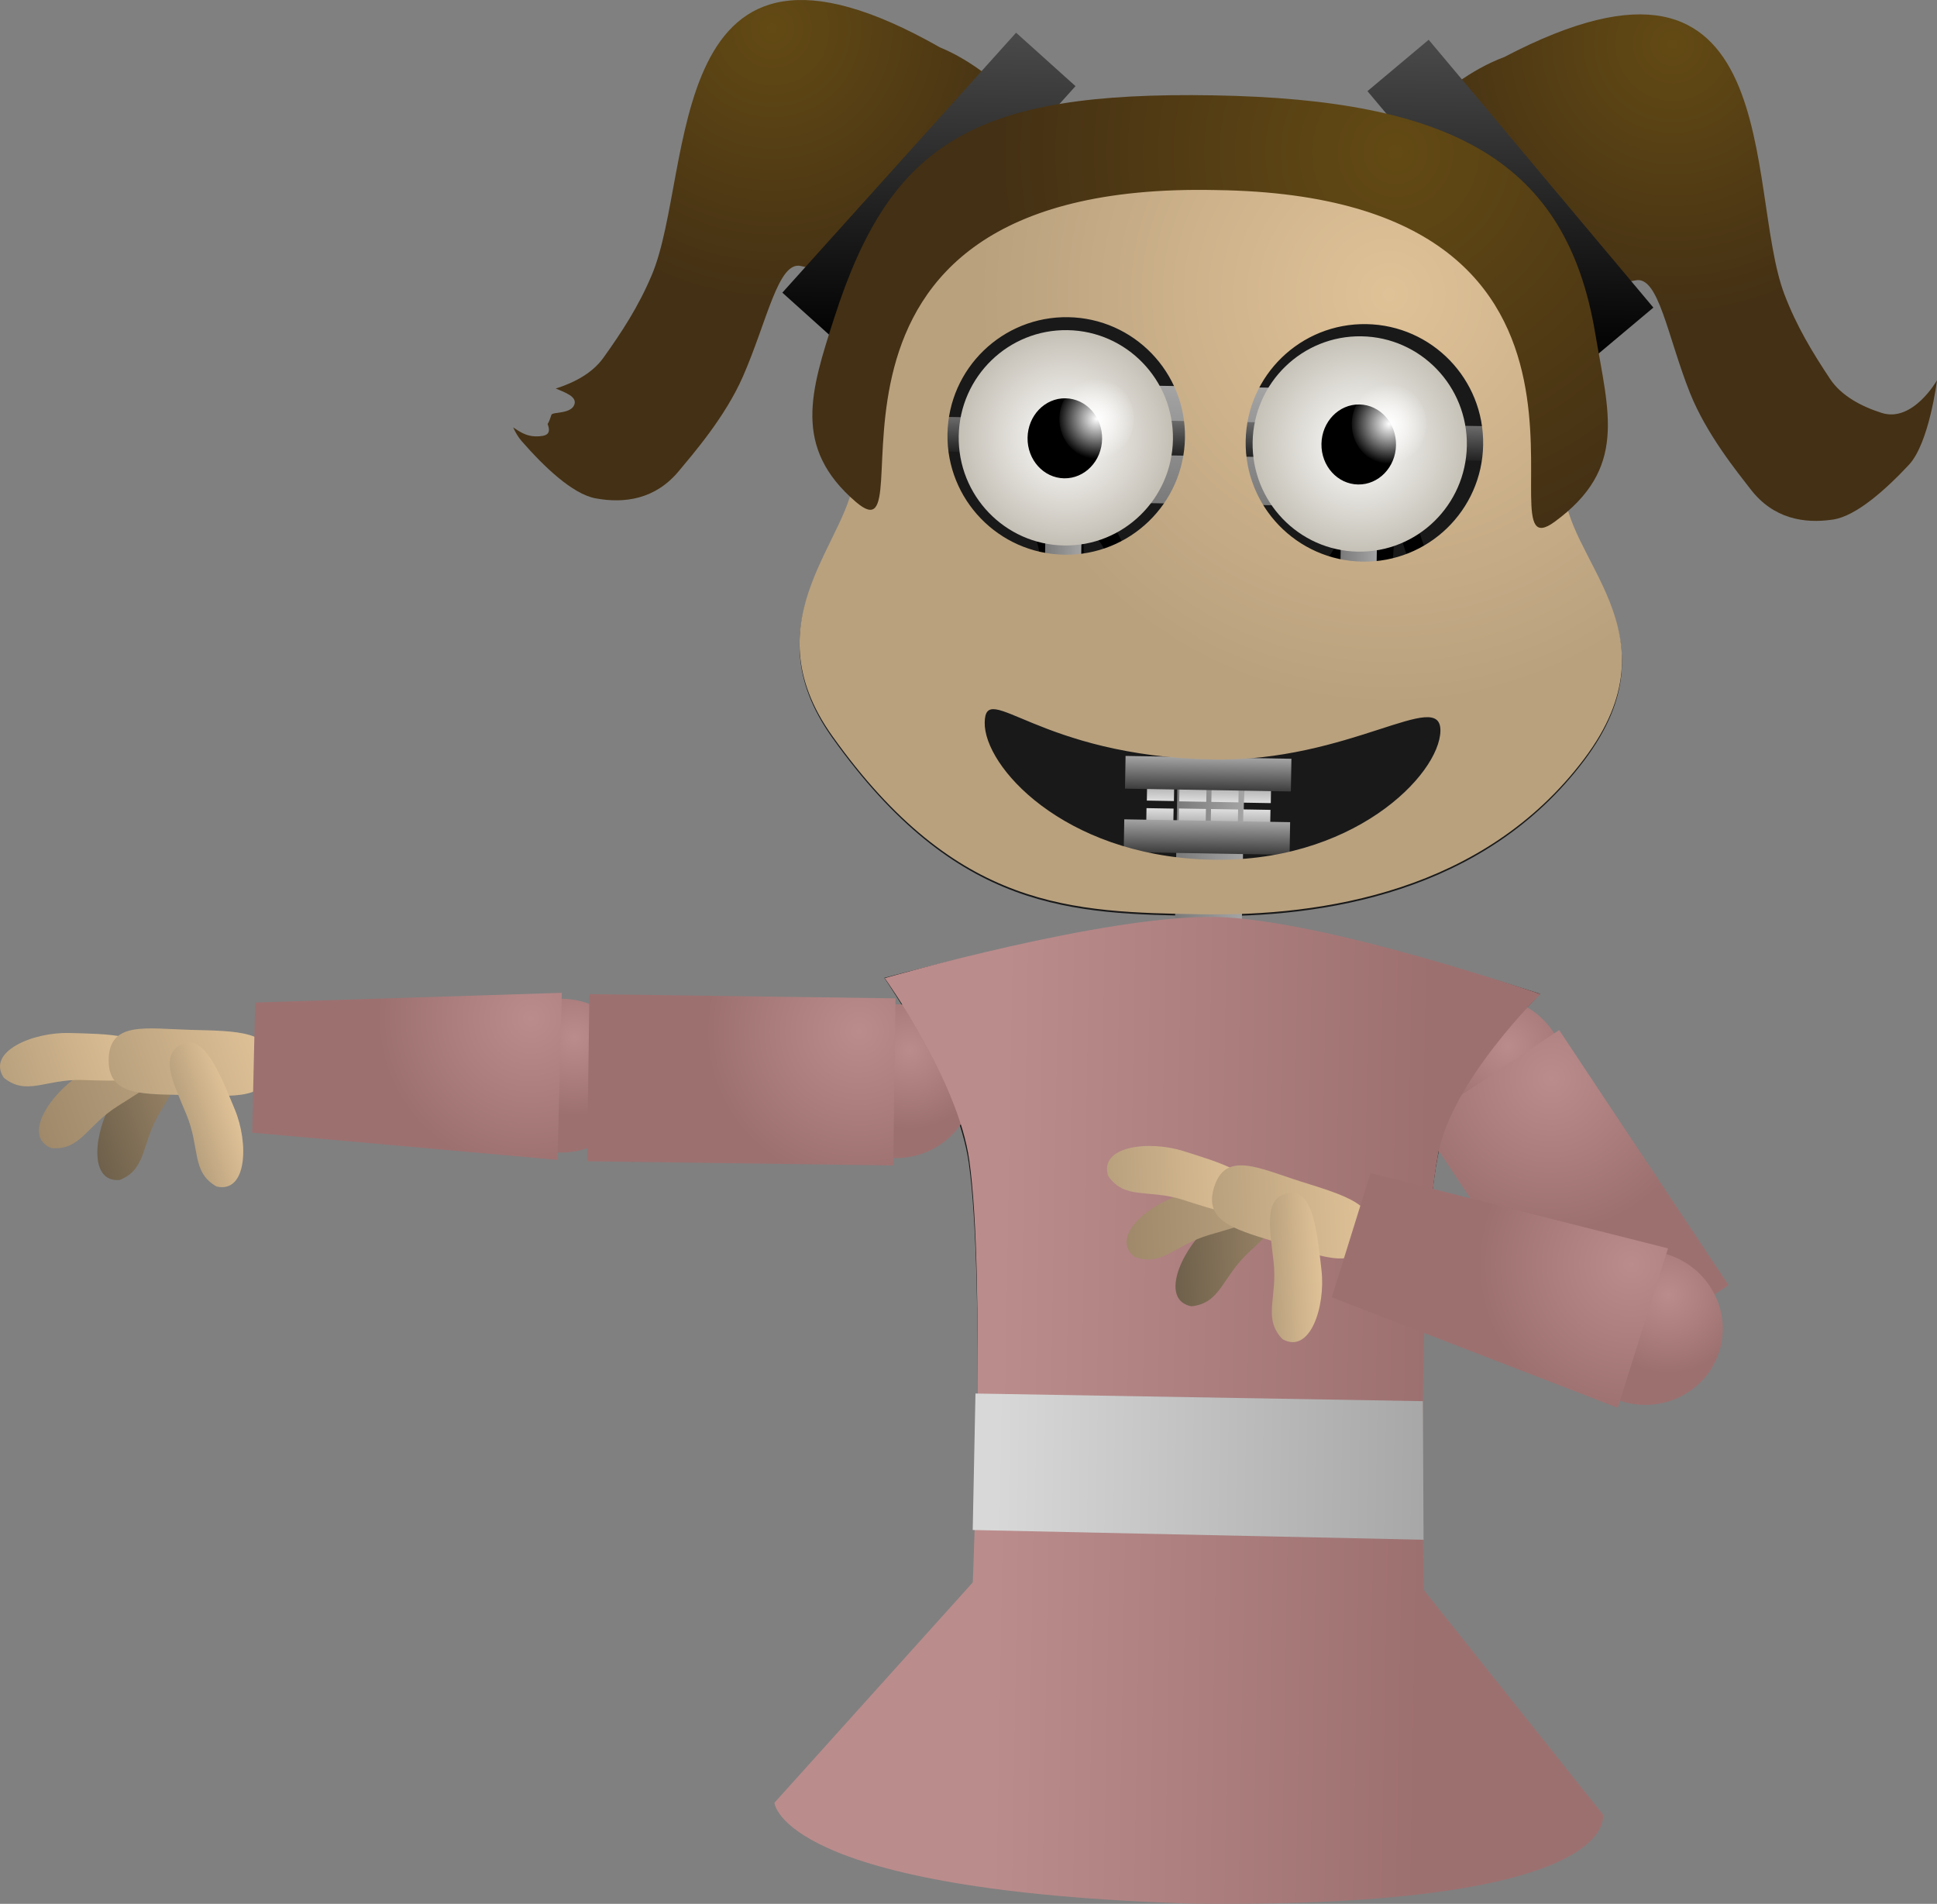 <svg version="1.1" xmlns="http://www.w3.org/2000/svg" xmlns:xlink="http://www.w3.org/1999/xlink" width="244.672" height="240.441" viewBox="0,0,244.672,240.441"><rect x="0" y="0" width="244.672" height="240.441" fill="#808080" stroke="none"/><defs><linearGradient x1="-93.861" y1="124.633" x2="-85.426" y2="124.778" gradientUnits="userSpaceOnUse" id="color-1"><stop offset="0" stop-color="#7a7a7a"/><stop offset="1" stop-color="#a4a4a4"/></linearGradient><linearGradient x1="-110.651" y1="99.877" x2="-106.084" y2="99.955" gradientUnits="userSpaceOnUse" id="color-2"><stop offset="0" stop-color="#7a7a7a"/><stop offset="1" stop-color="#a4a4a4"/></linearGradient><linearGradient x1="-73.331" y1="100.516" x2="-68.763" y2="100.595" gradientUnits="userSpaceOnUse" id="color-3"><stop offset="0" stop-color="#7a7a7a"/><stop offset="1" stop-color="#a4a4a4"/></linearGradient><linearGradient x1="-88.784" y1="81.636" x2="-89.038" y2="96.477" gradientUnits="userSpaceOnUse" id="color-4"><stop offset="0" stop-color="#a4a4a4"/><stop offset="1" stop-color="#7a7a7a"/></linearGradient><linearGradient x1="-89.257" y1="86.025" x2="-89.332" y2="90.397" gradientUnits="userSpaceOnUse" id="color-5"><stop offset="0" stop-color="#6b6b6b"/><stop offset="1" stop-color="#222222"/></linearGradient><linearGradient x1="-83.851" y1="131.403" x2="-83.898" y2="134.182" gradientUnits="userSpaceOnUse" id="color-6"><stop offset="0" stop-color="#9a9a9a"/><stop offset="1" stop-color="#dedede"/></linearGradient><linearGradient x1="-87.938" y1="131.308" x2="-87.986" y2="134.087" gradientUnits="userSpaceOnUse" id="color-7"><stop offset="0" stop-color="#9a9a9a"/><stop offset="1" stop-color="#dedede"/></linearGradient><linearGradient x1="-92" y1="131.238" x2="-92.048" y2="134.017" gradientUnits="userSpaceOnUse" id="color-8"><stop offset="0" stop-color="#9a9a9a"/><stop offset="1" stop-color="#dedede"/></linearGradient><linearGradient x1="-96.087" y1="131.143" x2="-96.135" y2="133.922" gradientUnits="userSpaceOnUse" id="color-9"><stop offset="0" stop-color="#9a9a9a"/><stop offset="1" stop-color="#dedede"/></linearGradient><linearGradient x1="-90.057" y1="128.433" x2="-90.128" y2="132.565" gradientUnits="userSpaceOnUse" id="color-10"><stop offset="0" stop-color="#a4a4a4"/><stop offset="1" stop-color="#3d3d3d"/></linearGradient><linearGradient x1="-83.938" y1="135.036" x2="-83.986" y2="137.815" gradientUnits="userSpaceOnUse" id="color-11"><stop offset="0" stop-color="#dedede"/><stop offset="1" stop-color="#9a9a9a"/></linearGradient><linearGradient x1="-88.026" y1="134.991" x2="-88.074" y2="137.771" gradientUnits="userSpaceOnUse" id="color-12"><stop offset="0" stop-color="#dedede"/><stop offset="1" stop-color="#9a9a9a"/></linearGradient><linearGradient x1="-92.089" y1="134.921" x2="-92.136" y2="137.701" gradientUnits="userSpaceOnUse" id="color-13"><stop offset="0" stop-color="#dedede"/><stop offset="1" stop-color="#9a9a9a"/></linearGradient><linearGradient x1="-96.177" y1="134.877" x2="-96.224" y2="137.656" gradientUnits="userSpaceOnUse" id="color-14"><stop offset="0" stop-color="#dedede"/><stop offset="1" stop-color="#9a9a9a"/></linearGradient><linearGradient x1="-90.22" y1="136.439" x2="-90.29" y2="140.571" gradientUnits="userSpaceOnUse" id="color-15"><stop offset="0" stop-color="#a4a4a4"/><stop offset="1" stop-color="#3d3d3d"/></linearGradient><radialGradient cx="-108.078" cy="88.077" r="13.6" gradientUnits="userSpaceOnUse" id="color-16"><stop offset="0" stop-color="#ffffff"/><stop offset="1" stop-color="#c4bfb5"/></radialGradient><radialGradient cx="-104.183" cy="85.684" r="5.054" gradientUnits="userSpaceOnUse" id="color-17"><stop offset="0" stop-color="#ffffff"/><stop offset="1" stop-color="#ffffff" stop-opacity="0"/></radialGradient><radialGradient cx="-70.954" cy="88.856" r="13.6" gradientUnits="userSpaceOnUse" id="color-18"><stop offset="0" stop-color="#ffffff"/><stop offset="1" stop-color="#c5c1b7"/></radialGradient><radialGradient cx="-67.249" cy="86.317" r="5.054" gradientUnits="userSpaceOnUse" id="color-19"><stop offset="0" stop-color="#ffffff"/><stop offset="1" stop-color="#ffffff" stop-opacity="0"/></radialGradient><linearGradient x1="-89.905" y1="111.789" x2="-89.977" y2="115.948" gradientUnits="userSpaceOnUse" id="color-20"><stop offset="0" stop-color="#a4a4a4"/><stop offset="1" stop-color="#686868"/></linearGradient><radialGradient cx="-31.451" cy="38.335" r="34.319" gradientUnits="userSpaceOnUse" id="color-21"><stop offset="0" stop-color="#634a14"/><stop offset="1" stop-color="#443014"/></radialGradient><linearGradient x1="-51.577" y1="37.99" x2="-52.261" y2="77.936" gradientUnits="userSpaceOnUse" id="color-22"><stop offset="0" stop-color="#4a4a4a"/><stop offset="1" stop-color="#000000"/></linearGradient><radialGradient cx="-145.155" cy="36.386" r="34.319" gradientUnits="userSpaceOnUse" id="color-23"><stop offset="0" stop-color="#634a14"/><stop offset="1" stop-color="#443014"/></radialGradient><linearGradient x1="-125.029" y1="36.731" x2="-125.714" y2="76.676" gradientUnits="userSpaceOnUse" id="color-24"><stop offset="0" stop-color="#4a4a4a"/><stop offset="1" stop-color="#000000"/></linearGradient><radialGradient cx="-67.208" cy="69.968" r="51.954" gradientUnits="userSpaceOnUse" id="color-25"><stop offset="0" stop-color="#e0c297"/><stop offset="1" stop-color="#b9a17e"/></radialGradient><radialGradient cx="-66.439" cy="52.012" r="50.248" gradientUnits="userSpaceOnUse" id="color-26"><stop offset="0" stop-color="#634a14"/><stop offset="1" stop-color="#443014"/></radialGradient><linearGradient x1="-90.052" y1="163.043" x2="-91.307" y2="236.313" gradientUnits="userSpaceOnUse" id="color-27"><stop offset="0" stop-color="#a4a4a4"/><stop offset="1" stop-color="#7a7a7a"/></linearGradient><linearGradient x1="-90.052" y1="163.043" x2="-90.154" y2="169.02" gradientUnits="userSpaceOnUse" id="color-28"><stop offset="0" stop-color="#a4a4a4"/><stop offset="1" stop-color="#7a7a7a"/></linearGradient><linearGradient x1="-90.005" y1="160.336" x2="-90.2" y2="171.727" gradientUnits="userSpaceOnUse" id="color-29"><stop offset="0" stop-color="#303030"/><stop offset="1" stop-color="#4b4b4b"/></linearGradient><linearGradient x1="-218.049" y1="170.748" x2="-231.757" y2="175.325" gradientUnits="userSpaceOnUse" id="color-30"><stop offset="0" stop-color="#9f896a"/><stop offset="1" stop-color="#6e604b"/></linearGradient><linearGradient x1="-221.367" y1="168.285" x2="-238.462" y2="173.993" gradientUnits="userSpaceOnUse" id="color-31"><stop offset="0" stop-color="#b9a17e"/><stop offset="1" stop-color="#9f896a"/></linearGradient><linearGradient x1="-224.573" y1="163.861" x2="-242.078" y2="169.707" gradientUnits="userSpaceOnUse" id="color-32"><stop offset="0" stop-color="#e0c297"/><stop offset="1" stop-color="#b9a17e"/></linearGradient><linearGradient x1="-209.218" y1="163.686" x2="-228.177" y2="170.017" gradientUnits="userSpaceOnUse" id="color-33"><stop offset="0" stop-color="#e0c297"/><stop offset="1" stop-color="#b9a17e"/></linearGradient><linearGradient x1="-213.181" y1="172.402" x2="-219.378" y2="174.471" gradientUnits="userSpaceOnUse" id="color-34"><stop offset="0" stop-color="#e0c297"/><stop offset="1" stop-color="#b9a17e"/></linearGradient><radialGradient cx="-170.138" cy="163.781" r="9.916" gradientUnits="userSpaceOnUse" id="color-35"><stop offset="0" stop-color="#bb8c8c"/><stop offset="1" stop-color="#9d7070"/></radialGradient><radialGradient cx="-175.626" cy="161.383" r="19.404" gradientUnits="userSpaceOnUse" id="color-36"><stop offset="0" stop-color="#bb8c8c"/><stop offset="1" stop-color="#9d7070"/></radialGradient><radialGradient cx="-127.776" cy="165.428" r="9.916" gradientUnits="userSpaceOnUse" id="color-37"><stop offset="0" stop-color="#bb8c8c"/><stop offset="1" stop-color="#9d7070"/></radialGradient><radialGradient cx="-134.186" cy="163.015" r="19.371" gradientUnits="userSpaceOnUse" id="color-38"><stop offset="0" stop-color="#bb8c8c"/><stop offset="1" stop-color="#9d7070"/></radialGradient><radialGradient cx="-52.255" cy="164.903" r="9.916" gradientUnits="userSpaceOnUse" id="color-39"><stop offset="0" stop-color="#bb8c8c"/><stop offset="1" stop-color="#9d7070"/></radialGradient><radialGradient cx="-46.755" cy="168.984" r="19.371" gradientUnits="userSpaceOnUse" id="color-40"><stop offset="0" stop-color="#bb8c8c"/><stop offset="1" stop-color="#9d7070"/></radialGradient><radialGradient cx="-69.071" cy="237.767" r="28.116" gradientUnits="userSpaceOnUse" id="color-41"><stop offset="0" stop-color="#bb8c8c"/><stop offset="1" stop-color="#9d7070"/></radialGradient><linearGradient x1="-116.449" y1="193.289" x2="-62.367" y2="194.216" gradientUnits="userSpaceOnUse" id="color-42"><stop offset="0" stop-color="#bb8c8c"/><stop offset="1" stop-color="#9d7070"/></linearGradient><linearGradient x1="-116.453" y1="193.539" x2="-62.371" y2="194.466" gradientUnits="userSpaceOnUse" id="color-43"><stop offset="0" stop-color="#d8d8d8"/><stop offset="1" stop-color="#a7a7a7"/></linearGradient><linearGradient x1="-79.998" y1="189.76" x2="-94.437" y2="190.377" gradientUnits="userSpaceOnUse" id="color-44"><stop offset="0" stop-color="#9f896a"/><stop offset="1" stop-color="#6e604b"/></linearGradient><linearGradient x1="-82.508" y1="186.476" x2="-100.514" y2="187.246" gradientUnits="userSpaceOnUse" id="color-45"><stop offset="0" stop-color="#b9a17e"/><stop offset="1" stop-color="#9f896a"/></linearGradient><linearGradient x1="-84.369" y1="181.34" x2="-102.807" y2="182.128" gradientUnits="userSpaceOnUse" id="color-46"><stop offset="0" stop-color="#e0c297"/><stop offset="1" stop-color="#b9a17e"/></linearGradient><linearGradient x1="-69.561" y1="185.409" x2="-89.531" y2="186.262" gradientUnits="userSpaceOnUse" id="color-47"><stop offset="0" stop-color="#e0c297"/><stop offset="1" stop-color="#b9a17e"/></linearGradient><linearGradient x1="-75.775" y1="192.693" x2="-82.302" y2="192.972" gradientUnits="userSpaceOnUse" id="color-48"><stop offset="0" stop-color="#e0c297"/><stop offset="1" stop-color="#b9a17e"/></linearGradient><radialGradient cx="-32.025" cy="196.284" r="9.916" gradientUnits="userSpaceOnUse" id="color-49"><stop offset="0" stop-color="#bb8c8c"/><stop offset="1" stop-color="#9d7070"/></radialGradient><radialGradient cx="-36.638" cy="192.465" r="19.404" gradientUnits="userSpaceOnUse" id="color-50"><stop offset="0" stop-color="#bb8c8c"/><stop offset="1" stop-color="#9d7070"/></radialGradient></defs><g transform="translate(242.708,-32.784)"><g data-paper-data="{&quot;isPaintingLayer&quot;:true}" fill-rule="nonzero" stroke-linecap="butt" stroke-linejoin="miter" stroke-miterlimit="10" stroke-dasharray="" stroke-dashoffset="0" style="mix-blend-mode: normal"><path d="M-45.132,94.207c-0.161,9.381 14.664,18.543 2.507,34.653c-12.636,16.745 -32.993,19.872 -48.283,19.609c-16.385,-0.281 -30.94,-0.462 -46.665,-22.51c-10.672,-14.963 2.634,-24.994 2.776,-33.289c0.42,-24.526 20.833,-44.063 45.594,-43.639c24.76,0.424 44.492,20.65 44.071,45.176z" fill="#191919" stroke="none" stroke-width="0"/><g><path d="M-67.201,121.661c1.458,-0.978 3.068,-4.326 3.553,-5.99c0.024,-2.138 1.487,-4.785 1.039,-6.808c-0.484,-2.189 -1.862,-4.3 -2.556,-6.444c-0.63,-1.95 -1.307,-3.83 -2.152,-5.61c0.583,2.388 0.836,4.871 0.493,6.816c-0.46,2.617 -1.807,5.073 -1.402,7.831c0.561,3.824 3.203,4.947 1.161,9.031c-0.413,0.691 -0.877,1.24 -1.385,1.676c0.444,-0.087 0.865,-0.244 1.247,-0.501zM-69.445,89.263c3.298,3.54 5.096,7.754 6.564,12.341c0.713,2.226 2.184,4.429 2.631,6.724c0.491,2.521 -0.957,5.171 -1.014,7.73c-0.685,2.313 -2.57,6.338 -4.62,7.696c-2.337,1.548 -5.176,0.787 -7.672,0.45c-4.673,-0.631 -9.328,0.011 -13.811,1.069c-0.268,-0.003 -0.536,-0.006 -0.804,-0.01l0.158,1.209c0,0 -0.402,1.179 -1.54,0.764c-0.711,-0.259 -0.821,-0.816 -0.803,-1.198c-0.284,-0.188 -0.57,-0.369 -0.857,-0.543c-0.341,0.144 -0.938,0.251 -1.412,-0.429c-0.012,-0.017 -0.023,-0.033 -0.034,-0.05c-0.207,-0.12 -0.406,-0.319 -0.497,-0.645c-0.179,-0.101 -0.356,-0.201 -0.533,-0.301c0.474,0.867 0.88,1.784 1.773,2.393l0.766,0.614c0,0 0.953,0.766 0.211,1.754c-0.741,0.987 -1.694,0.221 -1.694,0.221l-0.658,-0.532c-1.462,-1.082 -1.797,-2.914 -2.988,-3.967c-0.539,-0.477 -1.412,-0.152 -2.119,-0.21c-1.508,-0.124 -3.956,-0.211 -5.184,-1.309c-1.78,-1.591 -1.677,-5.343 -3.095,-7.384c-3.969,-0.315 -7.297,-3.778 -6.437,-8.165c0.214,-1.09 1.126,-1.906 1.532,-2.935c0.847,-2.145 -1.075,-5.266 -1.358,-7.272c-0.382,-2.708 0.832,-4.669 2.348,-6.526c0.06,-0.153 0.122,-0.308 0.185,-0.464c0,0 0.256,-0.631 0.84,-0.764c-0.004,-0.146 -0.005,-0.292 -0.004,-0.439c0,0 0.021,-1.25 1.228,-1.229c1.207,0.021 1.185,1.27 1.185,1.27c-0.119,4.502 2.87,7.288 5.311,10.499c0.557,0.733 1.306,2.509 1.467,3.408c0.149,0.833 -0.486,2.563 0.308,3.244c1.149,0.984 3.943,0.972 4.759,2.257c0.922,1.452 0.703,3.408 1.239,5.055c1.07,1.88 1.688,3.631 2.228,5.725l0.156,0.511c0,0 0.361,1.192 -0.79,1.568c-1.152,0.376 -1.513,-0.817 -1.513,-0.817l-0.185,-0.616c-0.51,-1.981 -1.092,-3.548 -2.093,-5.334c-0.479,-1.469 -0.274,-3.161 -0.942,-4.549c-0.281,-0.584 -3.864,-1.295 -4.549,-2.013c-1.71,-1.793 -0.559,-3.801 -1.426,-5.82c-0.599,-1.394 -1.818,-2.145 -2.698,-3.373c-1.255,-1.75 -2.365,-3.648 -3.031,-5.695c-0.381,1.242 -0.422,2.41 0.495,3.792c0.671,1.011 1.753,1.741 2.233,2.863c0.981,2.292 -0.594,6.59 1.562,8.412c2.707,2.287 5.676,3.703 7.076,7.242c0.408,3.215 2.131,4.781 4.277,6.074l0.411,0.007c1.53,0.094 2.977,-1.023 4.385,-1.674c2.581,-1.193 5.245,-2.065 7.547,-3.795c1.708,-1.538 1.166,-5.621 1.748,-7.776c0.5,-1.851 2.049,-2.543 3.223,-3.81c1.294,-1.397 2.495,-3.566 3.143,-5.34c1.215,-3.329 -0.179,-6.816 -0.126,-10.206c0,0 0.021,-1.25 1.228,-1.229c0.964,0.017 1.144,0.817 1.178,1.139c0.611,-0.129 1.093,0.387 1.093,0.387zM-76.08,121.293c2.455,0.042 5.555,0.489 6.909,-2.024c1.528,-2.998 -0.957,-4.367 -1.443,-7.456c-0.478,-3.043 0.882,-5.687 1.405,-8.563c0.352,-1.937 -0.049,-4.718 -0.792,-7.174c0.026,1.333 -0.105,2.675 -0.59,4.057c-0.719,2.049 -2.149,4.499 -3.619,6.097c-0.735,0.799 -2.405,1.583 -2.664,2.815c-0.657,3.12 -0.255,6.589 -2.508,8.967c-1.215,0.909 -2.891,1.999 -4.719,3.002c2.61,-0.062 5.266,0.231 8.021,0.278zM-99.886,116.12c-1.155,-2.951 -4.287,-4.05 -6.408,-6.068c-2.157,-2.053 -1.666,-5.276 -1.87,-7.915c-0.127,-1.642 -1.023,-2.146 -1.85,-3.188c0.339,1.027 0.718,2.051 0.823,3.069c0.411,3.983 -4.301,9.25 1.813,11.122c0.605,0.185 1.245,0.214 1.867,0.32c1.499,1.762 2.121,3 2.831,5.226c0.257,0.806 0.013,1.946 0.672,2.451c1.295,0.993 3.275,0.585 4.989,0.692c-1.479,-1.31 -2.562,-3.017 -2.867,-5.708z" fill="#000000" stroke="none" stroke-width="0.5"/><path d="M-94.546,164.613l1.371,-79.96l8.435,0.145l-1.369,79.861z" fill="url(#color-1)" stroke="none" stroke-width="0"/><path d="M-110.917,115.395l0.532,-31.038l4.567,0.078l-0.531,30.999z" fill="url(#color-2)" stroke="none" stroke-width="0"/><path d="M-73.597,116.035l0.532,-31.038l4.567,0.078l-0.531,30.999z" fill="url(#color-3)" stroke="none" stroke-width="0"/><path d="M-115.197,96.029l0.254,-14.841l52.317,0.897l-0.254,14.841z" fill="url(#color-4)" stroke="none" stroke-width="0"/><path d="M-123.564,89.81l0.075,-4.372l68.464,1.174l-0.075,4.372z" fill="url(#color-5)" stroke="none" stroke-width="0"/><g stroke="none" stroke-width="0"><path d="M-85.609,134.153l0.048,-2.779l3.421,0.059l-0.048,2.779z" fill="url(#color-6)"/><path d="M-89.696,134.058l0.048,-2.779l3.421,0.059l-0.048,2.779z" fill="url(#color-7)"/><path d="M-93.758,133.988l0.048,-2.779l3.421,0.059l-0.048,2.779z" fill="url(#color-8)"/><path d="M-97.845,133.893l0.048,-2.779l3.421,0.059l-0.048,2.779z" fill="url(#color-9)"/><path d="M-100.603,132.385l0.071,-4.131l20.95,0.359l-0.071,4.131z" fill="url(#color-10)"/></g><g data-paper-data="{&quot;index&quot;:null}" stroke="none" stroke-width="0"><path d="M-82.228,135.065l-0.048,2.779l-3.421,-0.059l0.048,-2.779z" fill="url(#color-11)"/><path d="M-86.316,135.02l-0.048,2.779l-3.421,-0.059l0.048,-2.779z" fill="url(#color-12)"/><path d="M-90.378,134.951l-0.048,2.779l-3.421,-0.059l0.048,-2.779z" fill="url(#color-13)"/><path d="M-94.466,134.906l-0.048,2.779l-3.421,-0.059l0.048,-2.779z" fill="url(#color-14)"/><path d="M-79.745,136.619l-0.071,4.131l-20.95,-0.359l0.071,-4.131z" fill="url(#color-15)"/></g><g stroke-width="0"><g><path d="M-94.548,88.309c-0.129,7.51 -6.291,13.494 -13.763,13.366c-7.472,-0.128 -13.426,-6.32 -13.297,-13.83c0.129,-7.51 6.291,-13.494 13.763,-13.366c7.472,0.128 13.426,6.32 13.297,13.83z" fill="url(#color-16)" stroke="#000000"/><path d="M-103.495,88.22c-0.048,2.791 -2.195,5.017 -4.795,4.973c-2.601,-0.045 -4.67,-2.343 -4.622,-5.134c0.048,-2.791 2.195,-5.017 4.795,-4.973c2.601,0.045 4.67,2.343 4.622,5.134z" fill="#000000" stroke="none"/></g><path d="M-99.474,85.765c-0.048,2.791 -2.195,5.017 -4.795,4.973c-2.601,-0.045 -4.67,-2.343 -4.622,-5.134c0.048,-2.791 2.195,-5.017 4.795,-4.973c2.601,0.045 4.67,2.343 4.622,5.134z" fill="url(#color-17)" stroke="none"/></g><g stroke-width="0"><g><path d="M-57.423,89.088c-0.129,7.51 -6.291,13.494 -13.763,13.366c-7.472,-0.128 -13.426,-6.32 -13.297,-13.83c0.129,-7.51 6.291,-13.494 13.763,-13.366c7.472,0.128 13.426,6.32 13.297,13.83z" fill="url(#color-18)" stroke="#000000"/><path d="M-66.371,88.999c-0.048,2.791 -2.195,5.017 -4.795,4.973c-2.601,-0.045 -4.67,-2.343 -4.622,-5.134c0.048,-2.791 2.195,-5.017 4.795,-4.973c2.601,0.045 4.67,2.343 4.622,5.134z" fill="#000000" stroke="none"/></g><path d="M-62.541,86.398c-0.048,2.791 -2.195,5.017 -4.795,4.973c-2.601,-0.045 -4.67,-2.343 -4.622,-5.134c0.048,-2.791 2.195,-5.017 4.795,-4.973c2.601,0.045 4.67,2.343 4.622,5.134z" fill="url(#color-19)" stroke="none"/></g><path d="M-110.921,115.589l0.071,-4.159l41.888,0.718l-0.071,4.154z" fill="url(#color-20)" stroke="none" stroke-width="0"/></g><g data-paper-data="{&quot;index&quot;:null}" stroke="none" stroke-width="0"><path d="M1.964,80.815c0,0 -0.979,7.922 -3.548,10.672c-2.884,3.087 -6.638,6.468 -9.576,6.912c-3.661,0.553 -7.561,-0.108 -10.421,-3.823c-1.614,-2.096 -5.574,-6.925 -7.669,-12.195c-2.848,-7.166 -3.953,-14.793 -6.858,-14.192c-14.575,3.016 -35.231,-9.46 -33.71,-12.978c1.274,-2.945 8.875,-12.174 17.118,-15.221c35.96,-18.842 30.354,16.726 35.385,29.952c1.564,4.111 3.597,7.421 5.765,10.688c1.437,2.165 3.978,3.492 6.531,4.305c3.928,1.251 6.982,-4.12 6.982,-4.12z" fill="url(#color-21)"/><path d="M-69.976,44.294l7.731,-6.488l28.383,33.824l-7.731,6.488z" fill="url(#color-22)"/></g><g stroke="none" stroke-width="0"><path d="M-166.494,77.975c2.279,-3.191 4.424,-6.43 6.128,-10.485c5.481,-13.046 1.097,-48.785 36.391,-28.721c8.134,3.328 15.415,12.811 16.587,15.799c1.4,3.568 -19.672,15.328 -34.135,11.815c-2.883,-0.7 -4.249,6.884 -7.341,13.948c-2.274,5.194 -6.397,9.885 -8.082,11.925c-2.986,3.614 -6.906,4.141 -10.546,3.463c-2.922,-0.544 -6.557,-4.052 -9.334,-7.236c-0.401,-0.46 -0.755,-1.053 -1.068,-1.726c0.814,0.535 1.587,1.096 2.788,1.138c1.523,0.026 2.036,-0.338 1.569,-1.566c0.238,-0.34 0.418,-0.99 0.48,-1.16c0.144,-0.394 2.457,-0.066 2.898,-1.284c0.355,-0.982 -1.057,-1.499 -2.348,-2.031c2.352,-0.746 4.632,-1.947 6.012,-3.88z" fill="url(#color-23)"/><path d="M-136.382,76.494l-7.504,-6.749l29.526,-32.831l7.504,6.749z" fill="url(#color-24)"/></g><path d="M-45.129,93.99c-0.161,9.381 14.664,18.543 2.507,34.653c-12.636,16.745 -32.993,19.872 -48.283,19.609c-16.385,-0.281 -30.94,-0.462 -46.665,-22.51c-10.672,-14.963 2.634,-24.994 2.776,-33.289c0.42,-24.526 20.833,-44.063 45.594,-43.639c24.76,0.424 44.492,20.65 44.071,45.176zM-70.619,103.714c8.283,0.142 15.113,-6.458 15.255,-14.741c0.142,-8.283 -6.458,-15.113 -14.741,-15.255c-8.283,-0.142 -15.113,6.458 -15.255,14.741c-0.142,8.283 6.458,15.113 14.741,15.255zM-108.286,102.839c8.283,0.142 15.113,-6.458 15.255,-14.741c0.142,-8.283 -6.458,-15.113 -14.741,-15.255c-8.283,-0.142 -15.113,6.458 -15.255,14.741c-0.142,8.283 6.458,15.113 14.741,15.255zM-90.335,141.342c18.444,0.662 29.477,-10.726 29.572,-16.248c0.095,-5.522 -11.552,3.94 -28.759,3.612c-22.145,-0.422 -28.709,-10.194 -28.804,-4.672c-0.095,5.522 9.833,16.657 27.992,17.308z" fill="url(#color-25)" stroke="none" stroke-width="0"/><path d="M-41.21,74.858c1.685,10.072 4.117,17.074 -5.135,23.832c-10.111,7.386 14.035,-41.16 -42.763,-41.902c-57.665,-1.243 -35.582,47.85 -45.471,39.403c-8.087,-6.908 -5.698,-14.074 -2.763,-23.231c7.132,-22.254 17.734,-28.652 47.939,-28.134c30.206,0.518 44.564,8.343 48.192,30.032z" fill="url(#color-26)" stroke="none" stroke-width="0"/><path d="M-119.703,232.813c0,0 1.444,-38.412 -0.631,-53.138c-1.416,-10.051 -10.673,-23.392 -10.673,-23.392c0,0 27.987,-7.66 41.925,-7.32c13.665,0.333 40.901,9.337 40.901,9.337c0,0 -11.152,11.225 -12.935,20.604c-2.764,14.541 -1.984,54.88 -1.984,54.88z" fill="#191919" stroke="none" stroke-width="0"/><g stroke="none"><path d="M-91.545,167.912c0.391,-0.251 0.731,-0.264 1.002,-0.18l0.01,-1.084c0,0 0.021,-1.25 1.271,-1.228c1.25,0.021 1.228,1.271 1.228,1.271l-0.032,1.18c0.13,0.486 0.237,1.036 0.307,1.617l0.197,0.736c0.192,0.72 0.332,1.439 0.434,2.157c1.97,4.436 1.337,10.257 1.255,14.907c-0.014,0.131 -0.029,0.261 -0.044,0.392c1.348,3.413 3.354,6.699 3.534,10.366c0.176,3.595 -2.294,6.571 -1.924,10.123c0.145,1.391 3.477,6.978 4.895,5.82c1.262,-1.247 3.153,-2.61 3.652,-4.433c0.47,-1.718 -0.698,-3.707 -0.897,-5.358c-0.103,-0.861 0.19,-3.869 0.285,-4.306c0.548,-2.536 2.63,-4.367 3.929,-6.485c0.055,-0.089 0.108,-0.178 0.161,-0.267c-0.327,-2.933 -1.074,-5.806 -2.399,-8.504c-1.216,-3.414 -3.64,-7.608 -2.165,-11.381c2.247,-5.746 8.87,-5.927 13.862,-7.508c0.268,-0.085 0.531,-0.166 0.791,-0.241c0.136,-0.048 0.272,-0.093 0.406,-0.136c0.273,-0.086 0.551,-0.144 0.833,-0.178c1.648,-0.344 3.195,-0.319 4.937,0.543c0,0 0.395,0.206 0.59,0.608c0.866,0.295 1.705,0.562 2.487,0.68c0,0 1.234,0.198 1.036,1.432c-0.198,1.234 -1.432,1.036 -1.432,1.036c-1.835,-0.308 -5.126,-2.181 -7.233,-1.855c-0.187,0.046 -0.375,0.098 -0.564,0.154c-2.731,1.045 -6.293,3.244 -6.724,6.348c-0.36,2.591 0.676,5.23 0.647,7.805c-0.072,4.23 -0.463,7.775 -2.37,11.47c1.237,9.823 -1.901,20.164 -10.223,25.901c-4.322,2.339 -6.635,-3.313 -8.608,-6.487c-4.481,-7.21 -1.062,-16.955 -0.054,-24.86c-0.158,-0.408 -0.304,-0.817 -0.432,-1.226c-0.763,-3.789 -0.256,-7.551 -0.428,-11.338c-0.505,0.318 -1.07,0.582 -1.331,1.094c-0.499,0.979 -0.23,2.777 -0.32,3.615c-0.25,2.324 -1.454,4.12 -1.458,6.428c-0.042,2.464 0.974,7.777 -0.791,9.809c-0.501,0.577 -1.132,0.888 -1.832,0.997c-1.522,1.171 -3.676,1.652 -4.026,3.786c-0.532,3.242 2.604,4.035 3.5,6.583c1.019,2.899 -0.095,6.129 -2.683,7.526c-5.123,3.548 -12.88,1.85 -13.696,-5.302c-0.295,-2.586 3.041,-6.799 1.985,-9.101c-1.069,-2.331 -3.477,-4.253 -4.667,-6.738c-2.139,-3.958 -0.729,-8.301 -1.27,-12.597c-0.43,-3.42 -1.679,-6.672 -2.847,-9.829c-0.701,-1.894 -1.166,-4.687 -3.423,-5.066c-0.37,0.195 -0.753,0.398 -1.17,0.598c0,0 -1.127,0.54 -1.667,-0.588c-0.54,-1.127 0.588,-1.667 0.588,-1.667c0.121,-0.058 0.245,-0.115 0.37,-0.172c0.3,-0.722 1.171,-0.707 1.171,-0.707c0.161,0.009 0.317,0.023 0.469,0.04c5.204,-1.88 12.181,-2.233 13.629,4.867c0.743,3.642 -1.015,6.126 1.893,9.163c3.032,1.789 4.984,4.315 5.376,7.896c0.214,1.954 -0.383,3.869 0.695,5.701c0.499,0.848 1.085,1.216 1.899,1.761c0.188,0.126 1.809,0.889 2.844,1.237c0.931,-2.77 -0.199,-6.745 -0.744,-9.428c-0.256,-3.05 -1.39,-7.154 -0.582,-10.167c0.572,-2.129 2.445,-4.616 3.845,-6.25l0.038,-0.145c0,0 0.566,-1.086 1.652,-0.547c0.084,-0.1 0.194,-0.197 0.334,-0.286zM-87.899,204.025c-0.036,2.08 -0.29,4.264 0.714,6.194c1.093,2.102 2.584,4.001 4.023,5.866c0.833,1.08 0.896,2.175 1.974,1.146c0.383,-0.263 0.757,-0.542 1.124,-0.833c-2.897,-0.209 -4.986,-3.434 -6.255,-6.193c-1.928,-4.193 1.646,-7.92 1.439,-12.046c-0.1,-2.003 -0.832,-3.949 -1.681,-5.872c-0.604,3.883 -1.268,7.728 -1.337,11.739zM-72.75,204.4c0.403,-2.405 0.656,-4.87 0.668,-7.329c-0.831,1.054 -1.61,2.155 -1.859,3.401c-0.457,2.288 0.398,4.508 0.703,6.707c0.205,-0.977 0.347,-1.942 0.487,-2.779zM-74.492,174.092c-1.223,3.054 1.152,6.863 2.118,9.583c0.78,1.667 1.416,3.414 1.901,5.208c0.59,-2.192 0.719,-4.423 0.763,-6.984c0.067,-2.672 -1.021,-5.369 -0.628,-8.078c0.226,-1.561 0.996,-3.003 2.072,-4.252c-2.693,0.742 -5.178,1.905 -6.225,4.522zM-91.096,170.913l-0.425,-0.656l-0.155,0.267c-1.161,1.335 -2.845,3.48 -3.315,5.233c-0.618,2.306 0.156,5.543 0.51,8.11c0.376,-1.313 0.871,-2.56 1.021,-4.045c0.186,-1.832 -0.281,-2.826 0.593,-4.493c0.472,-0.9 1.651,-1.234 2.256,-2.051c0.234,-0.316 0.371,-0.74 0.439,-1.217c-0.271,-0.405 -0.578,-0.789 -0.924,-1.147zM-116.438,170.755c1.227,3.329 2.543,6.787 2.996,10.388c0.487,3.871 -0.934,8.319 1.02,11.814c1.168,2.44 3.888,4.574 4.769,6.963c1.249,3.384 -2.205,6.548 -1.821,9.79c0.637,5.368 6.344,5.93 9.929,3.381c4.54,-1.977 -0.348,-6.004 -1.386,-8.171c-0.372,-0.776 -0.745,-3.506 -0.613,-4.228c0.217,-1.189 1.276,-2.835 2.234,-3.623c0.207,-0.17 0.454,-0.308 0.719,-0.434c-1.916,-0.902 -3.686,-2.437 -4.394,-3.627c-1.796,-3.021 -0.28,-6.526 -1.811,-9.582c-0.773,-1.543 -2.239,-2.476 -3.656,-3.325c-1.314,-1.351 -2.454,-2.741 -2.899,-4.652c-0.444,-1.905 0.44,-4.084 0.103,-5.995c-0.653,-3.702 -5.081,-4.693 -8.049,-4.027c1.411,1.255 2.088,3.231 2.861,5.328z" fill="#303030" stroke-width="0.5"/><path d="M-97.853,236.201l1.256,-73.27l13.092,0.224l-1.256,73.27z" fill="url(#color-27)" stroke-width="0"/><path d="M-129.38,168.348l0.102,-5.977l78.451,1.345l-0.102,5.977z" fill="url(#color-28)" stroke-width="0"/><path d="M-118.017,171.25l0.195,-11.392l55.633,0.954l-0.195,11.392z" fill="url(#color-29)" stroke-width="0"/></g><g data-paper-data="{&quot;index&quot;:null}" stroke="none" stroke-width="0"><path d="M-227.584,181.809c-3.957,0.341 -3.28,-5.989 -0.917,-9.978c2.363,-3.989 5.119,-8.927 7.707,-7.232c2.705,1.771 0.618,4.735 -1.745,8.724c-2.363,3.989 -1.604,7.097 -5.046,8.486z" fill="url(#color-30)"/><path d="M-236.225,177.779c-3.681,-1.491 -0.207,-6.825 3.708,-9.309c3.915,-2.484 8.611,-5.634 10.149,-2.95c1.607,2.805 -1.596,4.5 -5.511,6.984c-3.915,2.484 -4.648,5.598 -8.346,5.275z" fill="url(#color-31)"/><path d="M-242.222,168.902c-2.223,-3.291 3.637,-5.779 8.271,-5.656c4.635,0.124 10.29,0.129 10.068,3.215c-0.231,3.224 -3.836,2.844 -8.47,2.721c-4.635,-0.124 -6.981,2.052 -9.869,-0.28z" fill="url(#color-32)"/><path d="M-228.981,166.695c0.02,-5.009 4.72,-3.996 10.407,-3.845c5.687,0.152 10.473,0.076 10.187,4.394c-0.298,4.512 -4.72,3.996 -10.407,3.845c-5.687,-0.152 -10.206,0.224 -10.187,-4.394z" fill="url(#color-33)"/><path d="M-219.169,173.521c-1.78,-4.281 -3.429,-7.509 -0.503,-8.882c2.801,-1.315 4.836,3.961 6.616,8.242c1.78,4.281 1.562,10.644 -2.308,9.751c-3.213,-1.858 -2.026,-4.829 -3.805,-9.111z" data-paper-data="{&quot;index&quot;:null}" fill="url(#color-34)"/></g><g stroke="none" stroke-width="0"><path d="M-172.092,178.343c-5.475,-0.143 -9.799,-4.607 -9.659,-9.971c0.14,-5.363 4.693,-9.595 10.167,-9.452c5.475,0.143 9.799,4.607 9.659,9.971c-0.14,5.363 -4.693,9.595 -10.167,9.452z" fill="url(#color-35)"/><path d="M-210.48,159.397l38.745,-1.228l-0.553,21.103l-38.563,-3.439z" fill="url(#color-36)"/></g><g stroke="none" stroke-width="0"><path d="M-129.694,179.045c-5.476,-0.075 -9.856,-4.485 -9.782,-9.85c0.074,-5.365 4.573,-9.653 10.049,-9.577c5.476,0.075 9.856,4.485 9.782,9.85c-0.074,5.365 -4.573,9.653 -10.049,9.577z" fill="url(#color-37)"/><path d="M-168.256,158.338l38.667,0.531l-0.29,21.108l-38.667,-0.531z" fill="url(#color-38)"/></g><g data-paper-data="{&quot;index&quot;:null}" stroke="none" stroke-width="0"><path d="M-62.664,173.891c-3.029,-4.563 -1.862,-10.667 2.608,-13.635c4.47,-2.968 10.549,-1.675 13.578,2.888c3.029,4.563 1.862,10.667 -2.608,13.635c-4.47,2.968 -10.549,1.675 -13.578,-2.888z" fill="url(#color-39)"/><path d="M-41.957,206.767l-21.39,-32.217l17.587,-11.677l21.39,32.217z" fill="url(#color-40)"/></g><path d="M-119.49,232.978c0.143,-8.334 56.366,-7.37 56.223,0.964c-0.143,8.334 -12.845,14.874 -28.37,14.608c-15.526,-0.266 -27.996,-7.238 -27.853,-15.571z" fill="url(#color-41)" stroke="none" stroke-width="0"/><g><g><path d="M-119.833,232.633c0,0 1.634,-38.596 -0.441,-53.322c-1.416,-10.051 -10.679,-22.995 -10.679,-22.995c0,0 27.993,-8.057 41.932,-7.718c13.665,0.333 40.894,9.734 40.894,9.734c0,0 -11.145,10.827 -12.928,20.207c-2.764,14.541 -1.8,55.07 -1.8,55.07l22.601,28.307c0,0 2.96,11.88 -51.585,11.287c-52.378,-1.55 -53.043,-12.746 -53.043,-12.746z" fill="url(#color-42)" stroke="none" stroke-width="0"/><path d="" fill="#ffdf00" stroke="#ffdf00" stroke-width="2"/></g><g><path d="M-119.839,226.015l0.347,-17.238l56.516,0.966l0.084,17.5z" fill="url(#color-43)" stroke="none" stroke-width="0"/><path d="" fill="#ffdf00" stroke="#ffdf00" stroke-width="2"/></g></g><g data-paper-data="{&quot;index&quot;:null}" stroke="none" stroke-width="0"><path d="M-92.215,197.761c-3.897,-0.764 -1.5,-6.662 1.872,-9.844c3.372,-3.182 7.384,-7.168 9.404,-4.824c2.111,2.448 -0.712,4.722 -4.084,7.904c-3.372,3.182 -3.5,6.379 -7.192,6.764z" fill="url(#color-44)"/><path d="M-99.409,191.502c-3.127,-2.449 1.685,-6.617 6.133,-7.924c4.448,-1.307 9.831,-3.04 10.569,-0.035c0.771,3.139 -2.776,3.885 -7.224,5.192c-4.448,1.307 -6.013,4.098 -9.478,2.767z" fill="url(#color-45)"/><path d="M-102.723,181.315c-1.229,-3.777 5.09,-4.551 9.511,-3.154c4.421,1.398 9.854,2.963 8.79,5.868c-1.112,3.035 -4.472,1.675 -8.892,0.278c-4.421,-1.398 -7.276,0.046 -9.409,-2.992z" fill="url(#color-46)"/><path d="M-89.387,182.848c1.401,-4.809 5.64,-2.539 11.064,-0.823c5.424,1.715 10.045,2.963 8.579,7.034c-1.532,4.254 -5.64,2.539 -11.064,0.823c-5.424,-1.715 -9.871,-2.601 -8.579,-7.034z" fill="url(#color-47)"/><path d="M-81.839,192.116c-0.529,-4.606 -1.224,-8.163 1.968,-8.676c3.055,-0.491 3.556,5.142 4.085,9.748c0.529,4.606 -1.436,10.661 -4.909,8.735c-2.576,-2.673 -0.614,-5.201 -1.144,-9.807z" data-paper-data="{&quot;index&quot;:null}" fill="url(#color-48)"/></g><g data-paper-data="{&quot;index&quot;:null}" stroke="none" stroke-width="0"><path d="M-37.921,209.742c-5.223,-1.649 -8.147,-7.133 -6.532,-12.249c1.615,-5.116 7.158,-7.927 12.381,-6.279c5.223,1.649 8.147,7.133 6.532,12.249c-1.615,5.116 -7.158,7.927 -12.381,6.279z" fill="url(#color-49)"/><path d="M-69.591,180.938l37.579,9.511l-6.354,20.131l-36.117,-13.947z" fill="url(#color-50)"/></g></g></g></svg>